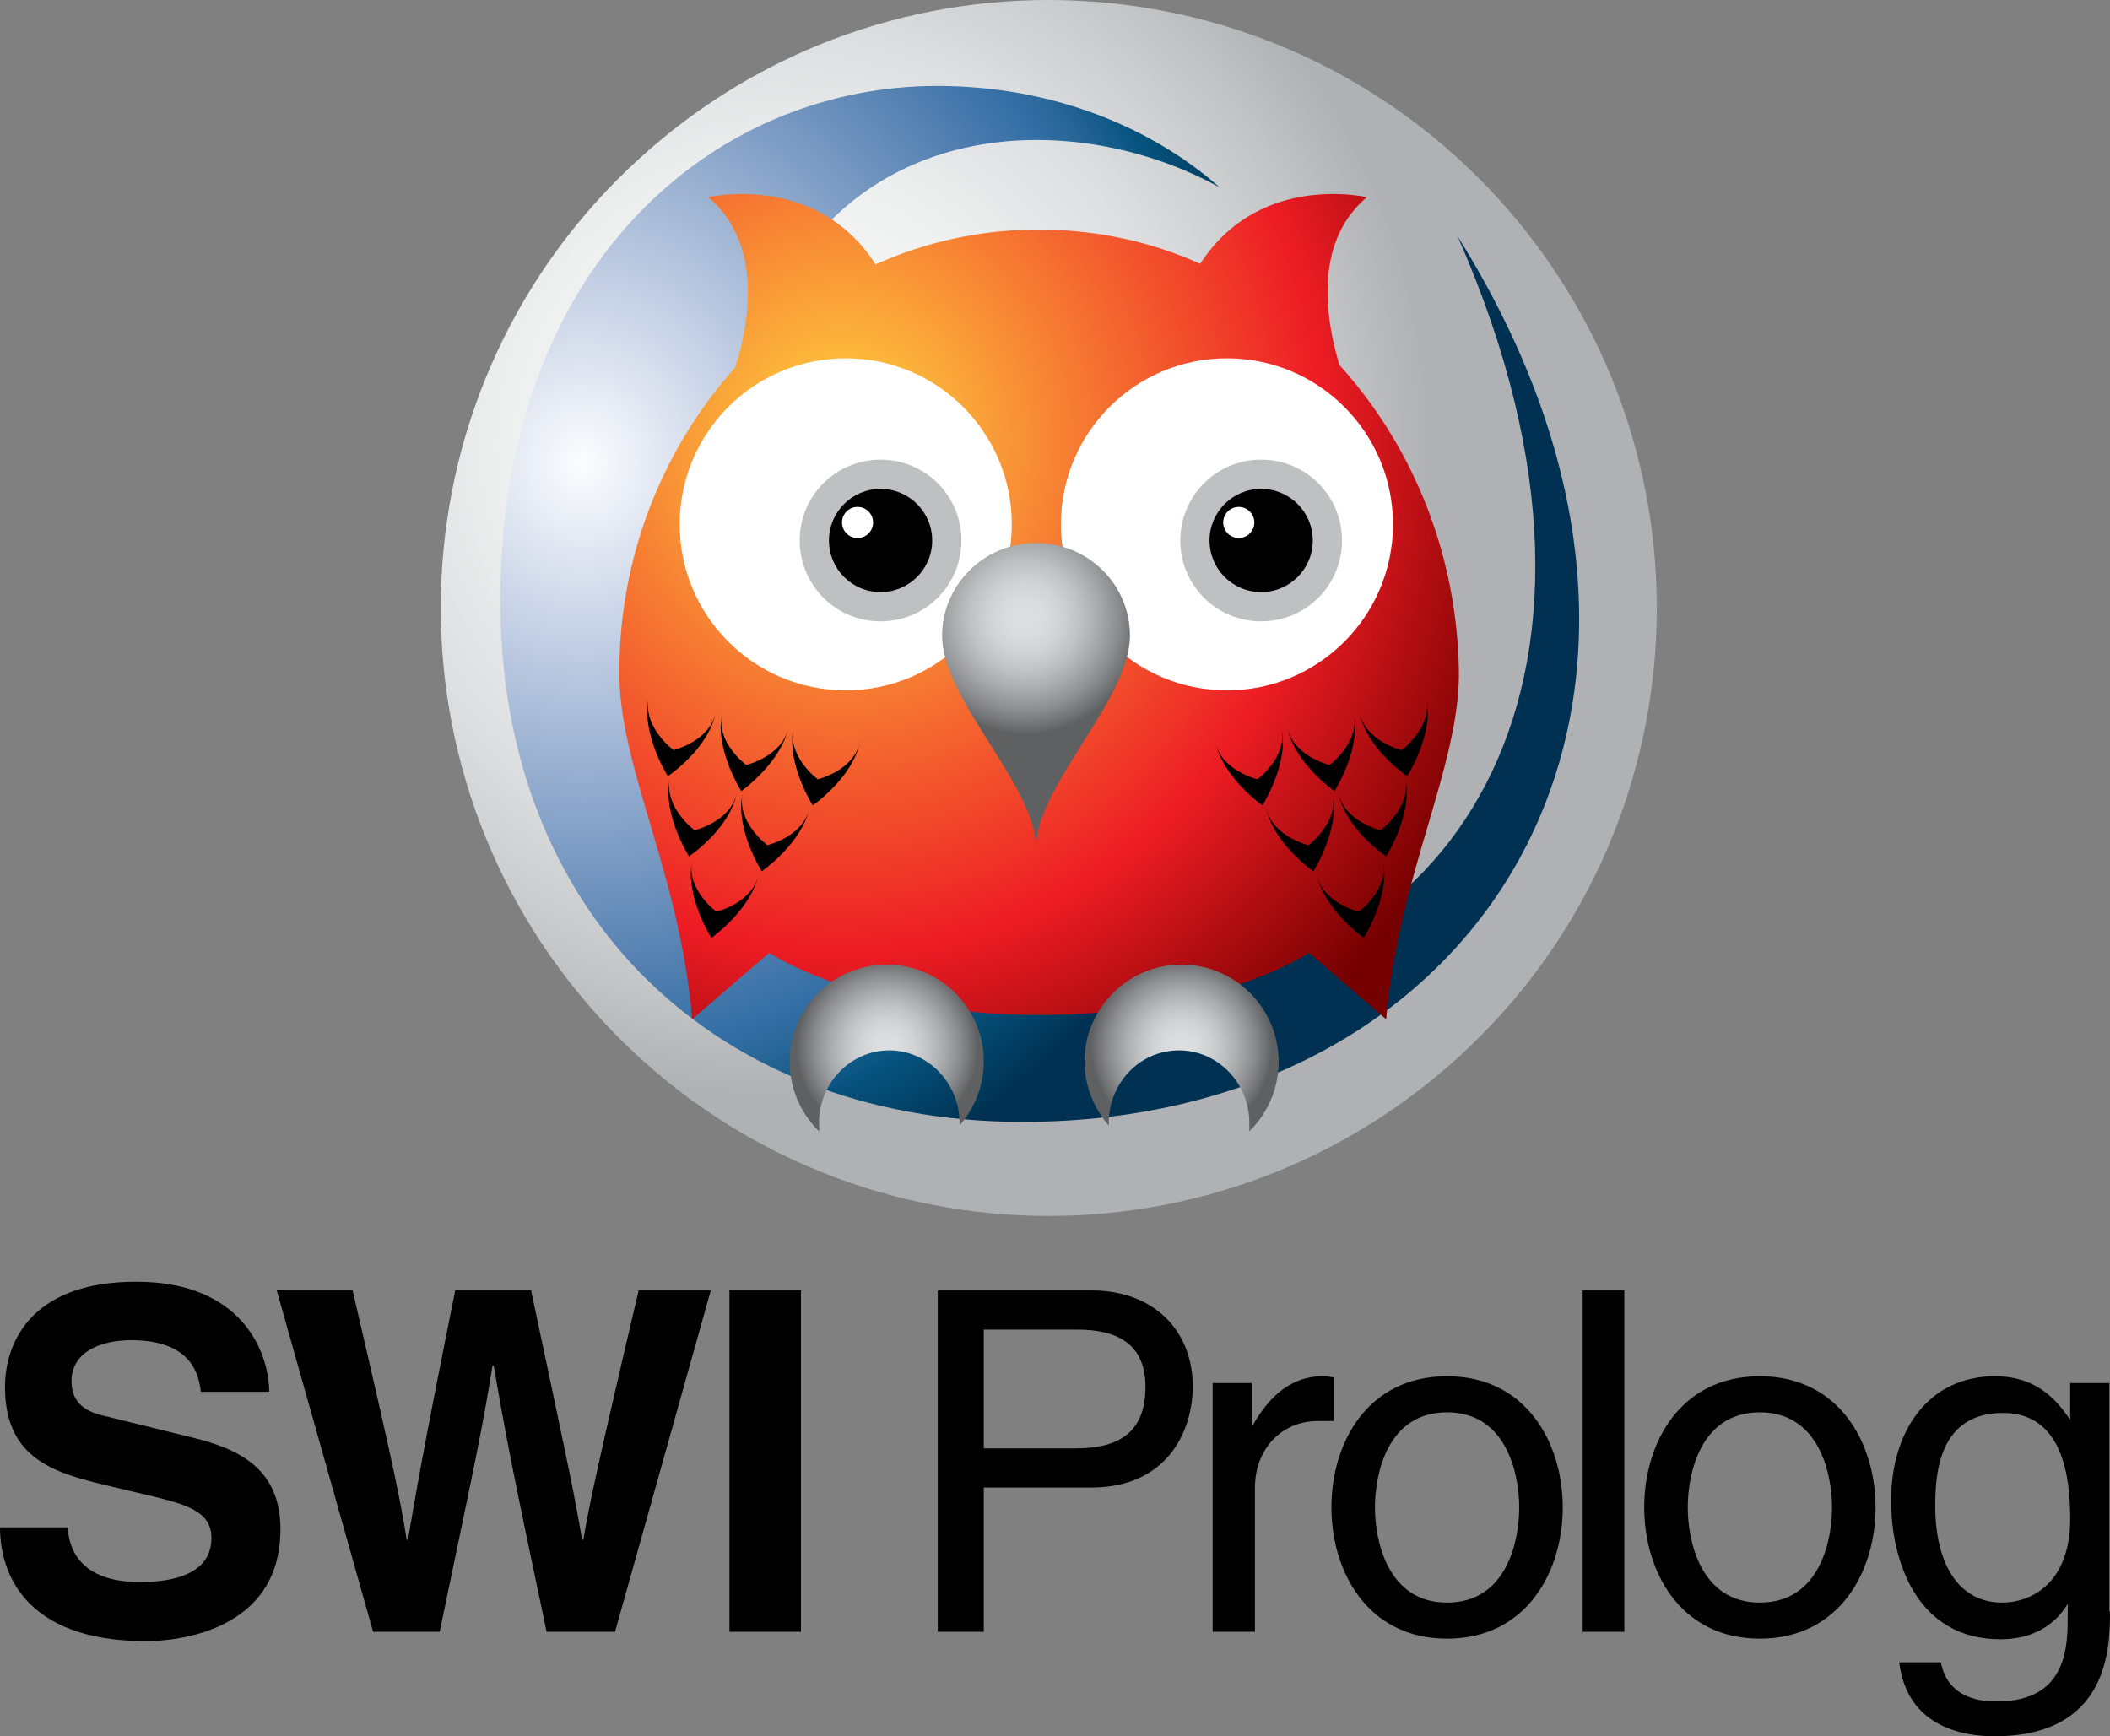 <svg viewBox="0 0 339.3 279.22" xmlns="http://www.w3.org/2000/svg"><rect x="0" y="0" width="339.3" height="279.22" fill="#808080" stroke="none"/><style>.st5{opacity:.53}.st6{fill:#fff}.st7{fill:#bec0c2}</style><switch transform="translate(-123.2 -265.08)"><g><path d="M134.1 510.6c.1 3.1 1.6 8.9 11.6 8.9 5.4 0 11.5-1.3 11.5-7.1 0-4.3-4.1-5.4-9.9-6.8l-5.9-1.4c-8.9-2.1-17.4-4.1-17.4-16.1 0-6.1 3.3-16.9 21.1-16.9 16.8 0 21.3 11 21.4 17.7h-11c-.3-2.4-1.2-8.3-11.2-8.3-4.4 0-9.6 1.6-9.6 6.6 0 4.3 3.5 5.2 5.8 5.7l13.4 3.3c7.5 1.8 14.4 4.9 14.4 14.8 0 16.5-16.8 18-21.6 18-20 0-23.5-11.5-23.5-18.3h10.9zm33.6-38h12.2c7 30 7.7 33.9 8.7 40.1h.2c1-5.7 1.8-11.3 7.6-40.1h12.2c6.4 30.1 7 33 8.2 40.1h.2c.9-5.2 1.8-9.9 8.9-40.1h11.6l-15.4 54.9h-11c-5.7-26.9-6.7-32.3-8.5-42.8h-.2c-1.7 10.5-2.6 14.5-8.5 42.8h-10.7zm84.3 54.9h-11.5v-54.9H252zm29.4 0H274v-54.9h24.7c10.2 0 16.3 6.6 16.3 15.4 0 7.6-4.4 16.3-16.3 16.3h-17.3zm0-29.5h14.8c6.7 0 11.2-2.4 11.2-9.9 0-7-4.7-9.2-10.9-9.2h-15.1zm43.5 29.5h-6.7v-40h6.3v6.7h.2c2.7-4.7 6.2-7.8 11.2-7.8.8 0 1.2.1 1.8.2v7h-2.5c-6.3 0-10.2 4.9-10.2 10.7v23.2zm31-41.1c12.8 0 18.6 10.8 18.6 21.1s-5.8 21.1-18.6 21.1-18.6-10.8-18.6-21.1c0-10.4 5.8-21.1 18.6-21.1zm0 36.4c9.6 0 11.6-9.9 11.6-15.3 0-5.3-2-15.3-11.6-15.3s-11.6 9.9-11.6 15.3c0 5.3 2 15.3 11.6 15.3zm28.5 4.7h-6.7v-54.9h6.7zm21.8-41.1c12.8 0 18.6 10.8 18.6 21.1s-5.8 21.1-18.6 21.1-18.6-10.8-18.6-21.1c0-10.4 5.8-21.1 18.6-21.1zm0 36.4c9.6 0 11.6-9.9 11.6-15.3 0-5.3-2-15.3-11.6-15.3s-11.6 9.9-11.6 15.3c0 5.3 2 15.3 11.6 15.3zm56.3 1.4c0 5.7-.1 20.1-18.6 20.1-4.7 0-14-1.3-15.3-11.9h6.7c1.2 6.3 7.4 6.3 9 6.3 11.6 0 11.4-9.3 11.4-14.1V523c-1.9 3.2-5.4 5.7-10.8 5.7-13.6 0-17.6-12.8-17.6-22.3 0-11.2 6-20 16.7-20 7.3 0 10.4 4.6 12.1 7v-5.9h6.3v36.7zm-17.3-1.4c4.3 0 10.9-2.8 10.9-13.5 0-6.5-1.1-17-10.8-17-10.4 0-10.9 9.9-10.9 15 0 8.9 3.5 15.5 10.8 15.5z"/><radialGradient id="g" cx="1745.8" cy="-3068.5" r="127.81" gradientTransform="rotate(-42.27 5401.1 570.94)" gradientUnits="userSpaceOnUse"><stop stop-color="#fff" offset="0"/><stop stop-color="#f9f9f9" offset=".17"/><stop stop-color="#eeefef" offset=".34"/><stop stop-color="#dddedf" offset=".52"/><stop stop-color="#c5c7c9" offset=".69"/><stop stop-color="#afb1b4" offset=".82"/></radialGradient><path d="M364.2 297.1c36.3 40 33.4 101.8-6.6 138.1s-101.8 33.4-138.1-6.6-33.4-101.8 6.6-138.1c39.9-36.3 101.7-33.4 138.1 6.6z" fill="url(#g)"/><radialGradient id="h" cx="225.33" cy="442.18" r="108.64" gradientTransform="matrix(1.072 0 0 1.166 -24.7 -176.07)" gradientUnits="userSpaceOnUse"><stop stop-color="#fbfeff" offset="0"/><stop stop-color="#e9edf5" offset=".08"/><stop stop-color="#c3cfe4" offset=".23"/><stop stop-color="#8ea8cc" offset=".43"/><stop stop-color="#4f7daf" offset=".66"/><stop stop-color="#336fa5" offset=".75"/><stop stop-color="#2a6799" offset=".79"/><stop stop-color="#06537e" offset=".87"/><stop stop-color="#003657" offset=".98"/><stop stop-color="#003152" offset=".99"/></radialGradient><path d="M319.3 295.2c-10.7-9.5-26.7-16.3-45.4-16.3-34.1 0-67.5 26-70.1 76.8-2.8 54.5 33.2 89.8 83.8 89.8 75 0 116.4-68.3 70-142.4 32.6 74-3.7 120.7-50.5 120.7-38 0-67.1-25.5-67.1-72.3 0-67.5 50.6-72.2 79.3-56.3z" fill="url(#h)"/><radialGradient id="i" cx="258.56" cy="326.4" r="115.9" gradientTransform="matrix(1 0 0 1.062 0 -10.8)" gradientUnits="userSpaceOnUse"><stop stop-color="#ffd640" offset="0"/><stop stop-color="#ed1c24" offset=".67"/><stop stop-color="#760000" offset=".99"/></radialGradient><path d="M338.6 323.8c-2-6.6-4.5-19.5 4.4-27 0 0-17.2-4.1-26.8 10.7-8-3.6-16.8-5.5-26-5.5-9.3 0-18.2 2-26.2 5.6-9.6-14.9-26.9-10.8-26.9-10.8 9.1 7.7 6.4 21 4.3 27.4a73.41 73.41 0 00-18.6 49.2c0 15.2 9.8 32.4 11.7 55.6l12.4-10.7s14.8 10 43.4 10 43.4-10 43.4-10l12.4 10.7c2-23.1 11.7-40.4 11.7-55.6-.2-19.2-7.5-36.7-19.2-49.6z" fill="url(#i)"/><radialGradient id="j" cx="265.86" cy="433.59" r="14.55" gradientUnits="userSpaceOnUse"><stop stop-color="#dedfe0" offset="0"/><stop stop-color="#dadcdd" offset=".15"/><stop stop-color="#d0d2d3" offset=".31"/><stop stop-color="#bfc1c3" offset=".47"/><stop stop-color="#a8aaac" offset=".63"/><stop stop-color="#8b8d90" offset=".8"/><stop stop-color="#6a6b6d" offset=".96"/><stop stop-color="#5f6062" offset="1"/></radialGradient><path d="M254.9 445.7c0-6.5 5.1-11.7 11.3-11.7s11.3 5.2 11.3 11.7v.4c2.4-2.8 3.9-6.4 3.9-10.3 0-8.6-7-15.6-15.6-15.6a15.62 15.62 0 00-10.9 26.8c.1-.4 0-.8 0-1.3z" fill="url(#j)"/><radialGradient id="k" cx="313.21" cy="433.59" r="14.55" gradientUnits="userSpaceOnUse"><stop stop-color="#dedfe0" offset="0"/><stop stop-color="#dadcdd" offset=".15"/><stop stop-color="#d0d2d3" offset=".31"/><stop stop-color="#bfc1c3" offset=".47"/><stop stop-color="#a8aaac" offset=".63"/><stop stop-color="#8b8d90" offset=".8"/><stop stop-color="#6a6b6d" offset=".96"/><stop stop-color="#5f6062" offset="1"/></radialGradient><path d="M324.1 445.7c0-6.5-5.1-11.7-11.3-11.7-6.3 0-11.3 5.2-11.3 11.7v.4c-2.4-2.8-3.9-6.4-3.9-10.3 0-8.6 7-15.6 15.6-15.6a15.62 15.62 0 0110.9 26.8z" fill="url(#k)"/><path d="M238.3 379.6c-.9 4.7-6.8 6.1-6.8 6.1s-4.9-3.6-4-8.3c-1.2 5.8 3.1 12.5 3.1 12.5s6.6-4.4 7.7-10.3zM250 382c-.9 4.7-6.8 6.1-6.8 6.1s-4.9-3.6-3.9-8.3c-1.2 5.8 3.1 12.5 3.1 12.5s6.4-4.5 7.6-10.3zm-8.3 10.5c-.9 4.7-6.8 6.1-6.8 6.1s-4.9-3.6-4-8.3c-1.2 5.8 3.1 12.5 3.1 12.5s6.6-4.4 7.7-10.3zm11.7 2.4c-.9 4.7-6.8 6.1-6.8 6.1s-4.9-3.6-4-8.3c-1.2 5.8 3.1 12.5 3.1 12.5s6.5-4.5 7.7-10.3zm-8.2 10.7c-.9 4.7-6.8 6.1-6.8 6.1s-4.9-3.6-3.9-8.3c-1.2 5.8 3.1 12.5 3.1 12.5s6.4-4.5 7.6-10.3zm16.3-21.3c-.9 4.7-6.8 6.1-6.8 6.1s-4.9-3.6-3.9-8.3c-1.2 5.8 3.1 12.5 3.1 12.5s6.5-4.5 7.6-10.3zM341.8 379.6c.9 4.7 6.8 6.1 6.8 6.1s4.9-3.6 4-8.3c1.2 5.8-3.1 12.5-3.1 12.5s-6.6-4.4-7.7-10.3zm-11.6 2.4c.9 4.7 6.8 6.1 6.8 6.1s4.9-3.6 3.9-8.3c1.2 5.8-3.1 12.5-3.1 12.5s-6.5-4.5-7.6-10.3zm8.2 10.5c.9 4.7 6.8 6.1 6.8 6.1s4.9-3.6 4-8.3c1.2 5.8-3.1 12.5-3.1 12.5s-6.6-4.4-7.7-10.3zm-11.6 2.4c.9 4.7 6.8 6.1 6.8 6.1s4.9-3.6 3.9-8.3c1.2 5.8-3.1 12.5-3.1 12.5s-6.5-4.5-7.6-10.3zm8.1 10.7c.9 4.7 6.8 6.1 6.8 6.1s4.9-3.6 3.9-8.3c1.2 5.8-3.1 12.5-3.1 12.5s-6.4-4.5-7.6-10.3zm-16.3-21.3c.9 4.7 6.8 6.1 6.8 6.1s4.9-3.6 3.9-8.3c1.2 5.8-3.1 12.5-3.1 12.5s-6.4-4.5-7.6-10.3z"/><circle class="st6" cx="259.2" cy="349.4" r="26.7"/><path class="st7" d="M277.8 352c0 7.2-5.8 13-13 13s-13-5.8-13-13 5.8-13 13-13 13 5.8 13 13z"/><circle cx="264.8" cy="352" r="8.3"/><circle class="st6" cx="261.1" cy="349.1" r="2.5"/><circle class="st6" cx="320.5" cy="349.4" r="26.7"/><path class="st7" d="M339 352c0 7.2-5.8 13-13 13s-13-5.8-13-13 5.8-13 13-13 13 5.8 13 13z"/><circle cx="326" cy="352" r="8.3"/><circle class="st6" cx="322.4" cy="349.1" r="2.5"/><radialGradient id="l" cx="287.85" cy="364.19" r="18.77" gradientTransform="matrix(.194 .981 -.984 .195 590.56 10.97)" gradientUnits="userSpaceOnUse"><stop stop-color="#dedfe0" offset="0"/><stop stop-color="#dadcdd" offset=".15"/><stop stop-color="#d0d2d3" offset=".31"/><stop stop-color="#bfc1c3" offset=".47"/><stop stop-color="#a8aaac" offset=".63"/><stop stop-color="#8b8d90" offset=".8"/><stop stop-color="#6a6b6d" offset=".96"/><stop stop-color="#5f6062" offset="1"/></radialGradient><path d="M289.8 401.4c0-9.9 15.1-23.8 15.1-34.1 0-8.3-6.8-14.9-15.1-14.9s-15.1 6.7-15.1 14.9c0 10.3 15.1 24.2 15.1 34.1z" fill="url(#l)"/></g></switch></svg>